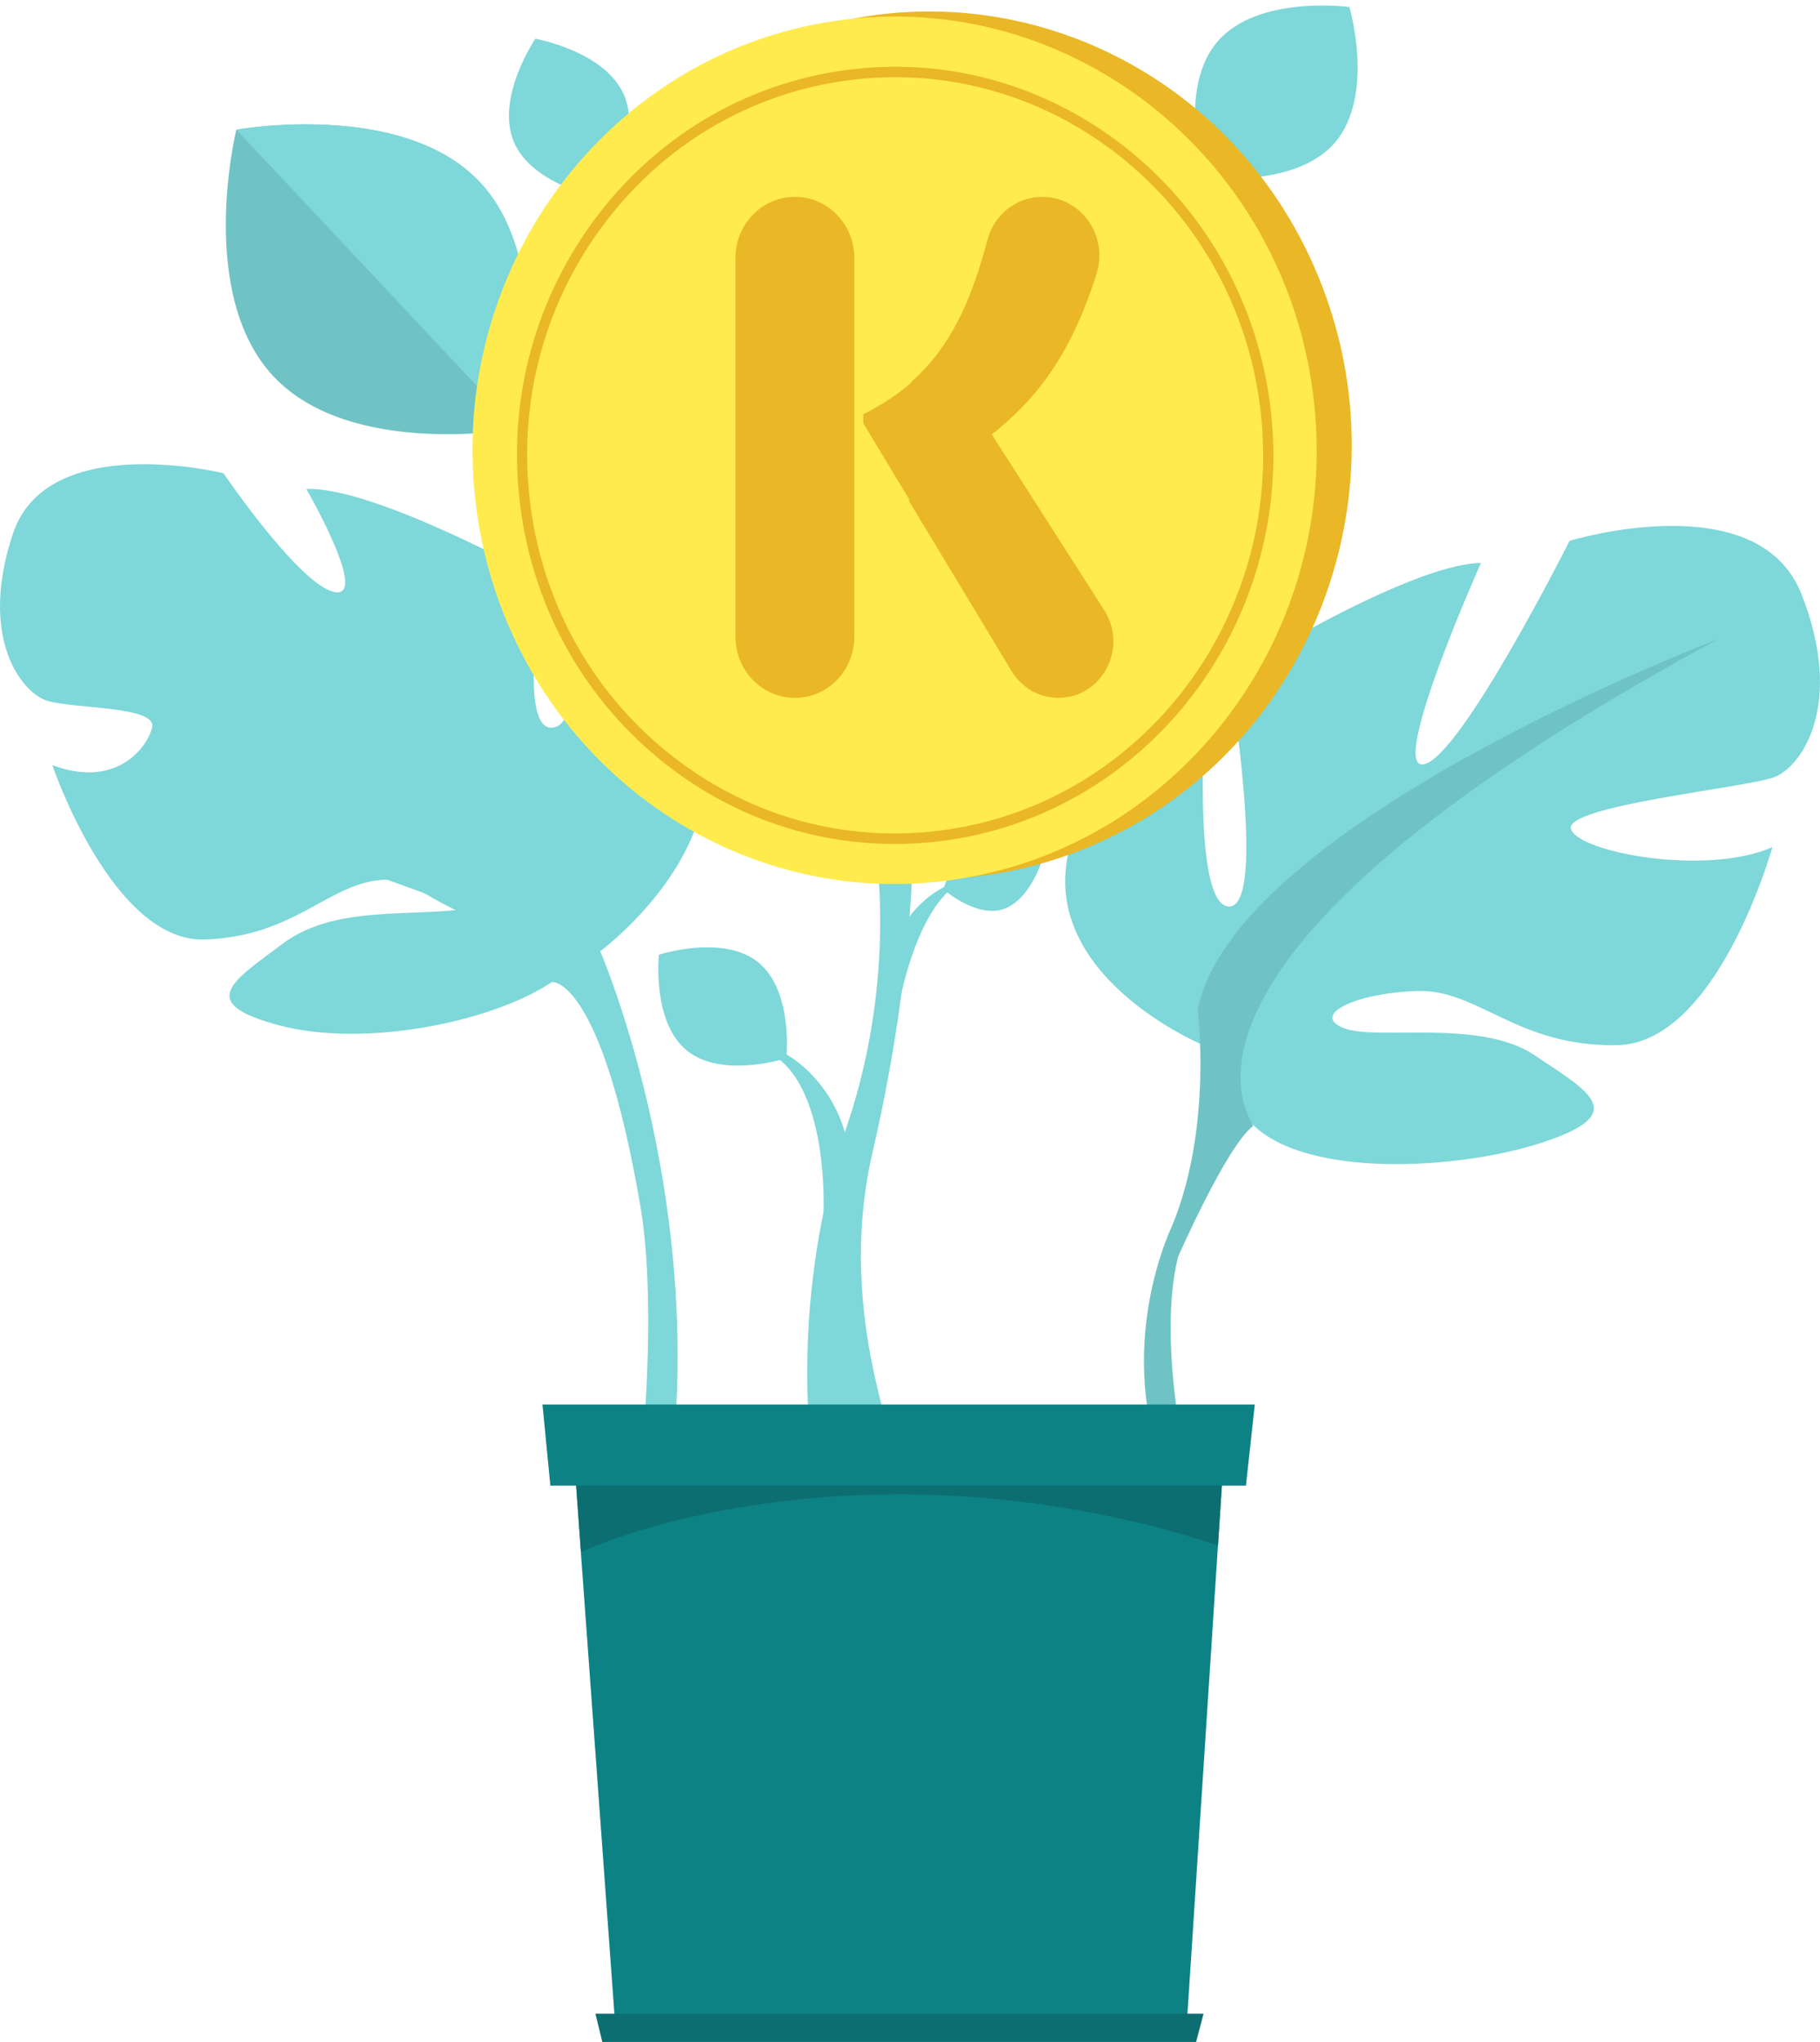 <svg width="329" height="369" viewBox="0 0 329 369" fill="none" xmlns="http://www.w3.org/2000/svg">
<path d="M148.868 219.275C148.868 219.067 150.013 195.466 138.638 190.017L139.436 189.254C144.637 191.093 150.429 196.716 152.752 204.663C154.486 210.564 153.168 211.882 153.168 212.091L148.868 219.275Z" fill="#7ED7D9"/>
<path d="M119.114 172.525C119.114 172.525 117.796 184.672 124.177 189.844C130.523 195.015 142.141 191.232 142.141 191.232C142.141 191.232 143.458 179.085 137.078 173.913C130.697 168.742 119.114 172.525 119.114 172.525Z" fill="#7ED7D9"/>
<path d="M146.892 263.561C146.684 262.381 142.557 234.581 153.064 203.588C163.156 173.809 157.573 148.577 157.538 148.334H164.959C165.167 149.41 165.653 174.191 157.746 208.134C150.637 238.676 163.919 263.561 161.11 263.561H146.892Z" fill="#7ED7D9"/>
<path d="M162.532 181.479C162.567 181.306 166.104 160.968 175.675 158.642C171.41 159.198 166 162.252 162.948 167.944C160.694 172.178 161.492 173.358 161.457 173.532L162.532 181.479Z" fill="#7ED7D9"/>
<path d="M124.316 127.476C124.316 127.476 114.016 112.934 102.329 108.665C102.329 108.665 106.178 131.083 99.797 131.5C93.417 131.916 98.202 104.812 98.202 104.812C98.202 104.812 67.754 87.875 55.374 88.361C55.374 88.361 66.812 108.145 60.5 107C54.188 105.82 40.392 85.515 40.392 85.515C40.392 85.515 8.626 77.671 2.349 96.413C-3.927 115.155 3.841 125.185 8.557 126.643C13.239 128.1 28.54 127.578 27.5 131.5C26.46 135.422 20.764 142.504 9.459 138.269C9.459 138.269 20.313 170.373 37.063 169.783C53.813 169.158 59.57 159.163 69.939 158.955C81 163 73.5 160 82.354 164.473C71.5 165.5 59.674 164.057 50.935 170.651C42.196 177.245 35.191 181.236 50.484 185.297C65.777 189.358 88.839 184.777 99.797 177.453C99.832 177.419 108.745 176.725 115.785 218.095C118.49 234.06 116.409 257.73 116.409 257.73L122.096 256.862C125.252 210.46 108.502 171.9 108.502 171.9C108.502 171.9 136.869 150.903 124.316 127.476Z" fill="#7ED7D9"/>
<path d="M217.151 188.698C217.151 188.698 182.958 174.33 195.2 148.161C195.2 148.161 205.499 131.779 217.949 126.469C217.949 126.469 215.209 163.71 222.18 163.814C229.15 163.918 222.249 122.096 222.249 122.096C222.249 122.096 254.293 101.966 267.713 101.723C267.713 101.723 250.721 139.727 257.483 138.096C264.246 136.465 283.735 97.732 283.735 97.732C283.735 97.732 317.721 87.355 325.627 107.311C333.534 127.267 325.697 138.582 320.703 140.456C315.709 142.33 282.625 145.627 283.978 149.827C285.33 154.026 308.392 158.365 320.391 153.089C320.391 153.089 310.507 188.56 292.301 188.872C274.094 189.184 267.263 178.668 256.027 179.085C244.791 179.501 236.988 183.423 242.883 185.783C248.813 188.143 267.436 184.013 277.32 190.642C287.203 197.271 295.006 201.193 278.672 206.503C262.338 211.813 232.098 213.097 224.607 200.88C217.151 188.698 217.151 188.698 217.151 188.698Z" fill="#7ED7D9"/>
<path d="M310.473 115.537C310.473 115.537 223.124 148.73 216.5 182.5C216.5 182.5 219.197 203.241 212.088 221.01L212.816 227.431C212.816 227.431 221.714 207.11 226.5 203.5C227.142 203.016 201.234 174.85 310.473 115.537Z" fill="#70C3C4"/>
<path d="M212.123 220.976C212.123 220.976 200.609 243.639 211.429 268.455L214.897 267.101C214.897 267.101 208.239 239.197 213.892 224.134C219.544 209.071 212.123 220.976 212.123 220.976Z" fill="#70C3C4"/>
<path d="M86.758 32.934C100.768 47.858 93.486 77.498 93.486 77.498C93.486 77.498 63.454 82.947 49.444 68.023C35.433 53.099 42.716 23.46 42.716 23.46C42.716 23.46 72.748 17.976 86.758 32.934Z" fill="#70C3C5"/>
<path d="M86.758 32.934C100.769 47.858 93.486 77.498 93.486 77.498L42.716 23.425C42.716 23.425 72.748 17.976 86.758 32.934Z" fill="#7ED7D9"/>
<path d="M241.3 25.776C233.982 34.244 217.475 31.988 217.475 31.988C217.475 31.988 212.793 15.954 220.111 7.485C227.428 -0.983 243.935 1.273 243.935 1.273C243.935 1.273 248.617 17.272 241.3 25.776Z" fill="#7ED7D9"/>
<path d="M181.085 164.369C176.195 165.722 170.508 160.69 170.508 160.69C170.508 160.69 172.797 153.436 177.687 152.083C182.576 150.729 188.264 155.762 188.264 155.762C188.264 155.762 185.975 163.015 181.085 164.369Z" fill="#7ED7D9"/>
<path d="M112.831 17.238C116.195 25.221 108.947 35.876 108.947 35.876C108.947 35.876 96.255 33.62 92.891 25.637C89.527 17.69 96.775 7 96.775 7C96.775 7 109.467 9.256 112.831 17.238Z" fill="#7ED7D9"/>
<path d="M221.66 256.307V256.377L220.168 279.318L214.62 364.454H111.103L104.999 280.463L103.335 257.349L103.265 256.307H221.66Z" fill="#0D8284"/>
<path d="M221.66 256.377L220.168 279.318C212.366 276.611 190.691 270.051 162.462 270.051C126.812 270.051 105.034 280.463 105.034 280.463L103.369 257.314L221.66 256.377Z" fill="#0C6E70"/>
<path d="M225.231 268.455H99.485L98.064 253.808H226.827L225.231 268.455Z" fill="#0D8284"/>
<path d="M216.215 369H108.883L107.635 363.898H217.567L216.215 369Z" fill="#0C6E70"/>
<g clip-path="url(#clip0_10184_25957)">
<path d="M197.466 152.776C236.341 136.096 254.683 90.198 238.432 50.26C222.181 10.321 177.493 -8.533 138.617 8.147C99.741 24.827 81.4 70.725 97.65 110.664C113.901 150.602 158.59 169.456 197.466 152.776Z" fill="#EAB726"/>
<path d="M173.702 158.766C172.615 158.942 171.521 159.1 170.42 159.23C170.046 159.273 169.673 159.315 169.303 159.35C168.456 159.436 167.614 159.51 166.767 159.573C126.383 162.347 90.583 132.036 85.915 90.284C81.459 50.46 106.901 14.195 143.938 5.139C146.893 4.415 149.919 3.867 153.01 3.502C154.118 3.37 155.227 3.267 156.329 3.185C157.401 3.106 158.473 3.051 159.54 3.018C162.81 2.919 166.04 3.038 169.226 3.363C173.962 3.839 178.591 4.762 183.065 6.108C196.938 10.273 209.316 18.408 218.796 29.375C228.855 41.005 235.653 55.817 237.51 72.448C242.189 114.316 213.838 152.252 173.702 158.766Z" fill="#FFEB4D"/>
<path d="M135.944 147.305C130.041 144.815 124.448 141.455 119.316 137.264C105.015 125.596 95.993 108.909 93.91 90.275C91.827 71.642 96.932 53.29 108.288 38.604C119.643 23.919 135.885 14.656 154.024 12.522C191.475 8.114 225.439 35.827 229.738 74.296C234.036 112.765 207.072 147.646 169.623 152.049C157.992 153.411 146.476 151.749 135.944 147.305ZM186.969 19.045C176.933 14.81 165.755 13.041 154.231 14.395C136.58 16.471 120.775 25.484 109.726 39.772C98.677 54.06 93.711 71.92 95.738 90.051C97.765 108.183 106.544 124.421 120.457 135.775C134.37 147.129 151.759 152.235 169.41 150.159C205.848 145.871 232.089 111.933 227.902 74.502C225.042 48.91 208.681 28.205 186.969 19.045Z" fill="#EAB726"/>
<path fill-rule="evenodd" clip-rule="evenodd" d="M154.434 46.607V115.077C154.434 121.179 149.632 126.112 143.695 126.112C137.757 126.112 132.955 121.179 132.955 115.077V46.607C132.955 40.506 137.757 35.572 143.695 35.572C149.632 35.572 154.434 40.506 154.434 46.607ZM164.338 90.208L156.047 76.473V74.854C159.409 73.2 162.247 71.295 164.733 69.139L164.735 69.016C171.809 62.764 175.584 54.403 178.48 43.406C179.69 38.774 183.758 35.572 188.413 35.572C195.414 35.572 200.362 42.577 198.236 49.432C193.361 64.949 186.727 72.594 179.286 78.507L199.629 110.294C203.954 117.073 199.226 126.112 191.309 126.112C187.863 126.112 184.675 124.267 182.879 121.291L164.332 90.559L164.338 90.208Z" fill="#EAB726"/>
</g>
<defs>
<clipPath id="clip0_10184_25957">
<rect width="160" height="160" fill="white" transform="translate(85 0.802)"/>
</clipPath>
</defs>
</svg>
